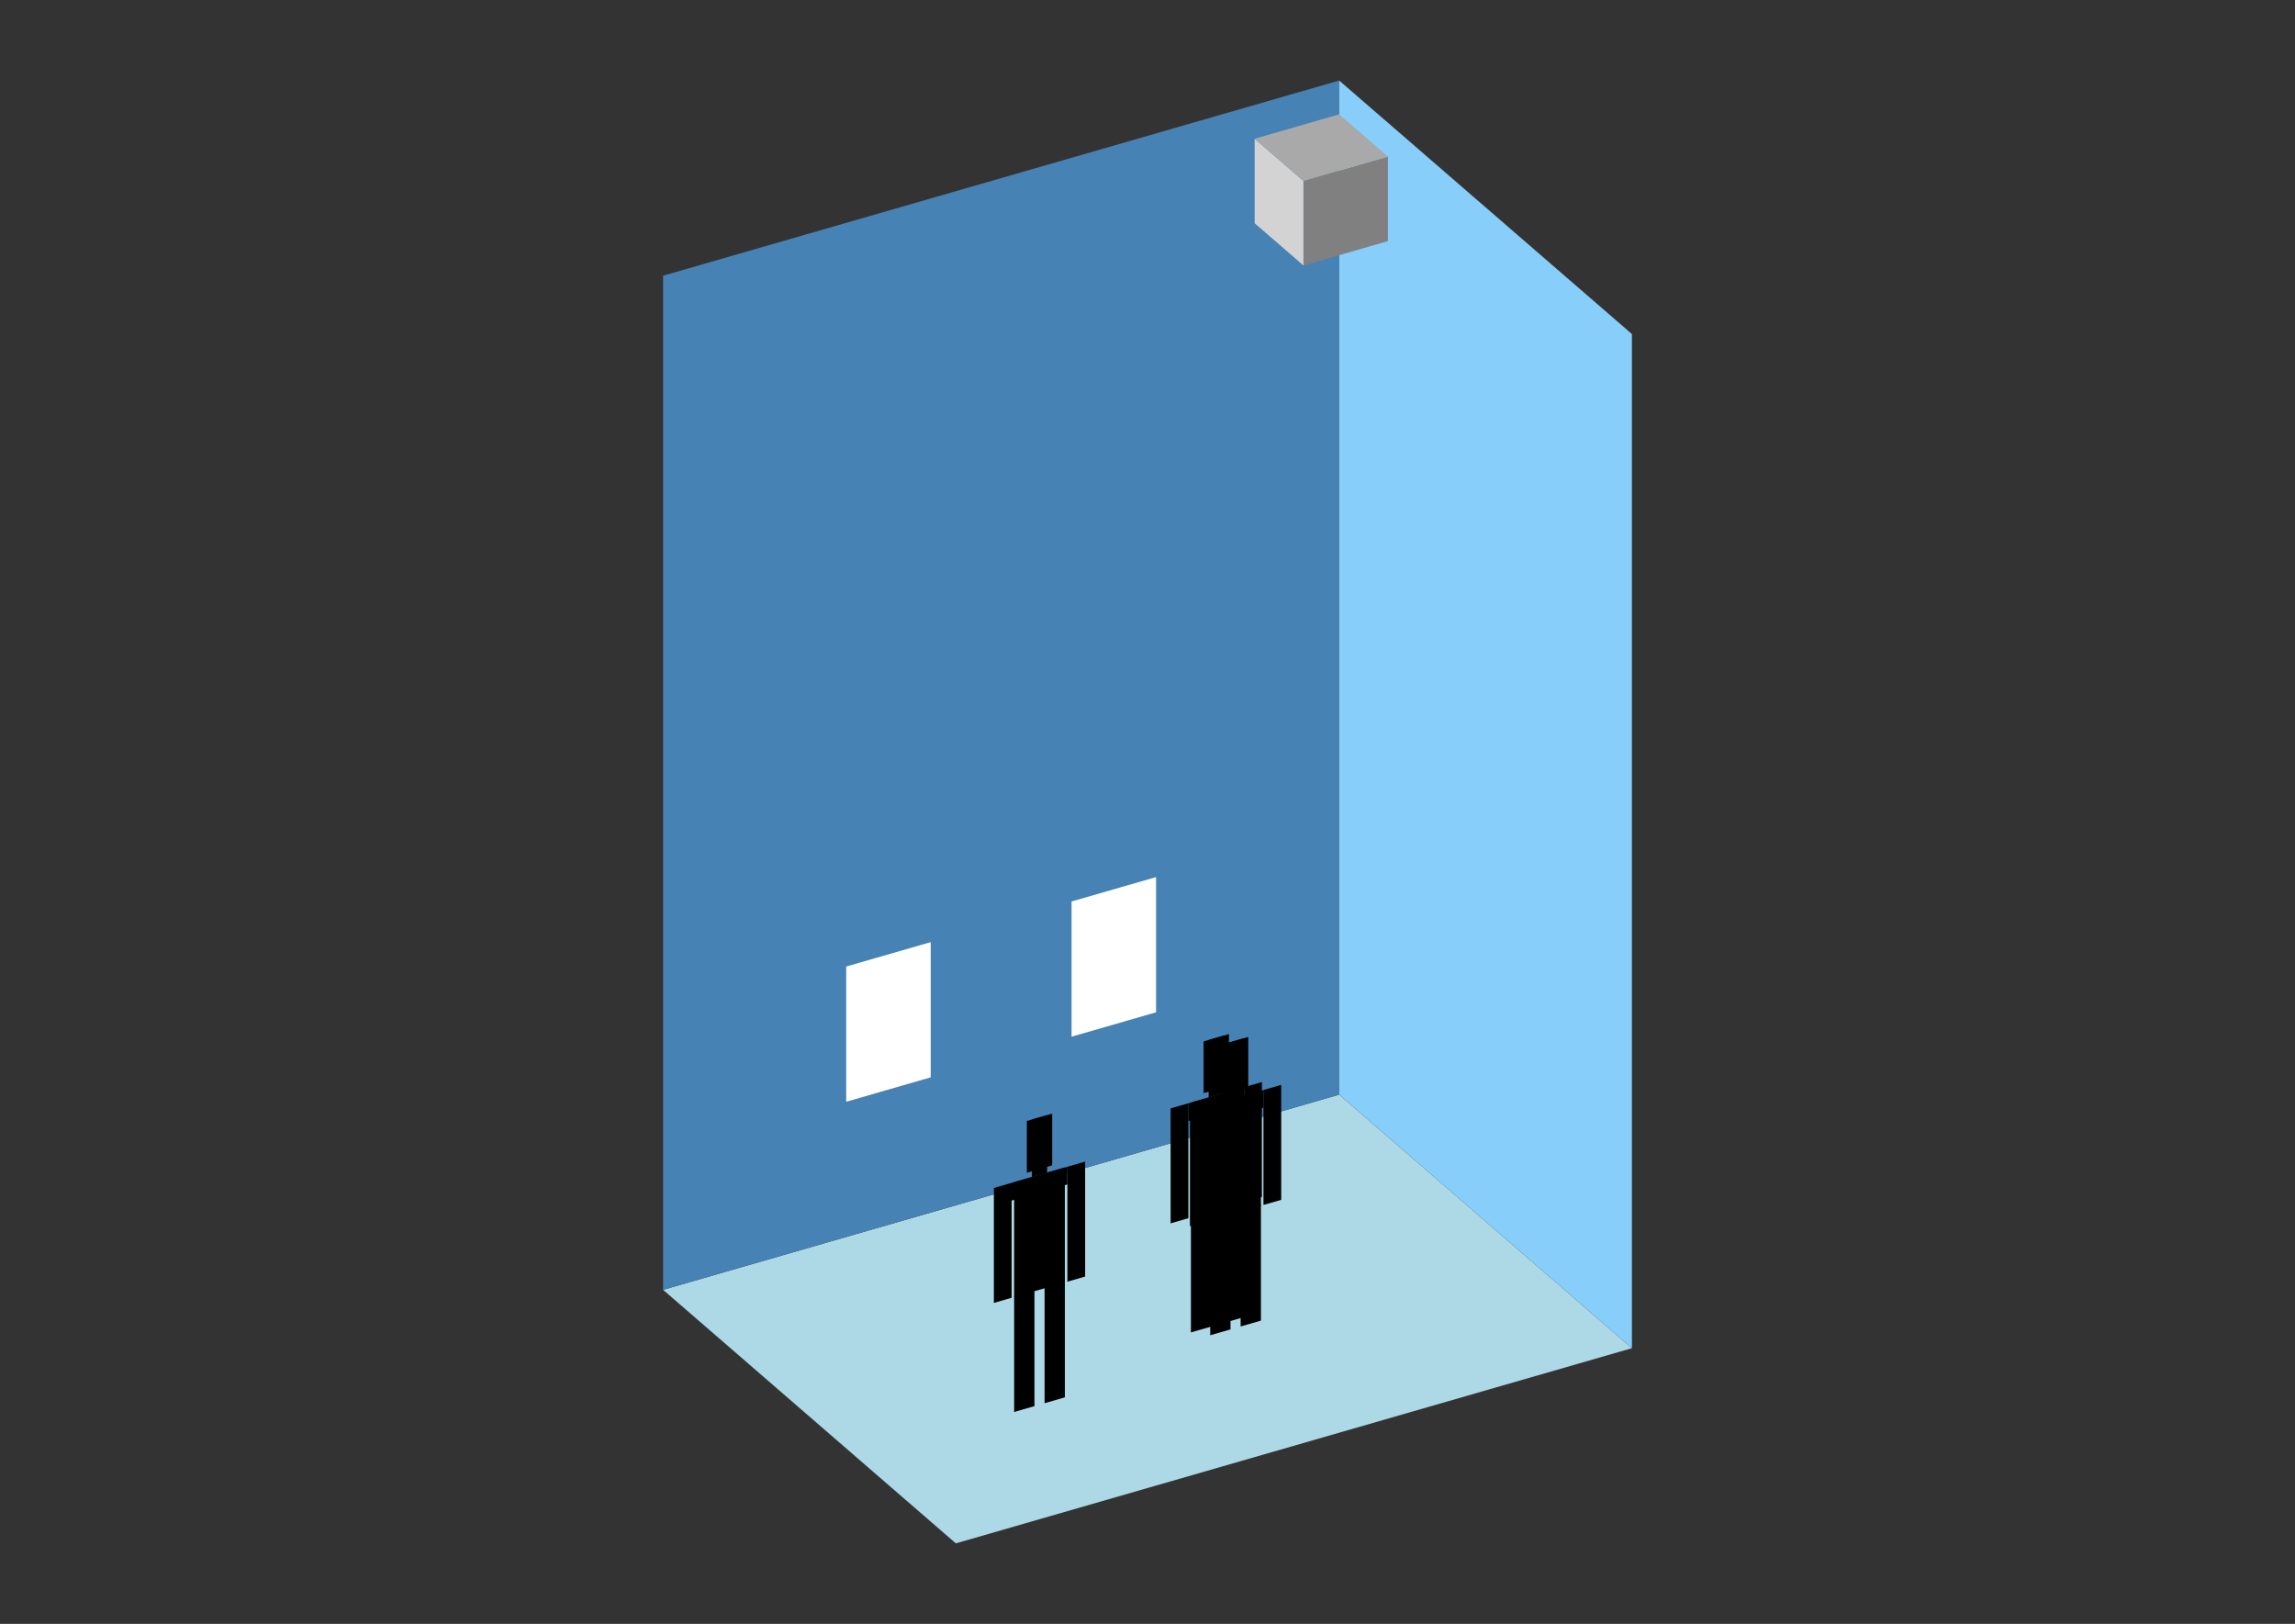 <?xml version="1.0" encoding="UTF-8"?>
<svg
  xmlns="http://www.w3.org/2000/svg"
  width="848"
  height="600"
  style="background-color:white"
>
  <rect width="100%" height="100%" fill="#333333" stroke="none"/>
  <polygon fill="lightblue" points="353.182,570.248 245.013,476.572 494.818,404.459 602.987,498.136" />
  <polygon fill="steelblue" points="245.013,476.572 245.013,101.864 494.818,29.752 494.818,404.459" />
  <polygon fill="lightskyblue" points="602.987,498.136 602.987,123.428 494.818,29.752 494.818,404.459" />
  <polygon fill="white" points="312.669,407.08 312.669,357.119 343.894,348.105 343.894,398.066" />
  <polygon fill="white" points="395.937,383.043 395.937,333.082 427.163,324.068 427.163,374.029" />
  <polygon fill="grey" points="481.621,98.094 481.621,66.869 512.846,57.855 512.846,89.08" />
  <polygon fill="lightgrey" points="481.621,98.094 481.621,66.869 463.592,51.256 463.592,82.482" />
  <polygon fill="darkgrey" points="481.621,66.869 463.592,51.256 494.818,42.242 512.846,57.855" />
  <polygon fill="hsl(324.0,50.0%,54.496%)" points="440.04,492.308 440.04,449.417 447.534,447.253 447.534,490.145" />
  <polygon fill="hsl(324.0,50.0%,54.496%)" points="458.775,486.9 458.775,444.008 451.281,446.172 451.281,489.063" />
  <polygon fill="hsl(324.0,50.0%,54.496%)" points="432.546,452.005 432.546,409.538 439.103,407.645 439.103,450.112" />
  <polygon fill="hsl(324.0,50.0%,54.496%)" points="459.712,444.162 459.712,401.696 466.269,399.803 466.269,442.27" />
  <polygon fill="hsl(324.0,50.0%,54.496%)" points="439.103,414.202 439.103,407.645 459.712,401.696 459.712,408.253" />
  <polygon fill="hsl(324.0,50.0%,54.496%)" points="440.04,449.841 440.04,407.374 458.775,401.966 458.775,444.433" />
  <polygon fill="hsl(324.0,50.0%,54.496%)" points="444.724,403.899 444.724,384.789 454.091,382.085 454.091,401.195" />
  <polygon fill="hsl(324.0,50.0%,54.496%)" points="446.597,405.482 446.597,384.248 452.218,382.626 452.218,403.859" />
  <polygon fill="hsl(324.0,50.0%,53.252%)" points="447.175,493.358 447.175,450.466 454.669,448.303 454.669,491.194" />
  <polygon fill="hsl(324.0,50.0%,53.252%)" points="465.91,487.949 465.91,445.058 458.416,447.221 458.416,490.113" />
  <polygon fill="hsl(324.0,50.0%,53.252%)" points="439.68,453.054 439.68,410.587 446.238,408.694 446.238,451.161" />
  <polygon fill="hsl(324.0,50.0%,53.252%)" points="466.847,445.212 466.847,402.745 473.404,400.852 473.404,443.319" />
  <polygon fill="hsl(324.0,50.0%,53.252%)" points="446.238,415.252 446.238,408.694 466.847,402.745 466.847,409.303" />
  <polygon fill="hsl(324.0,50.0%,53.252%)" points="447.175,450.891 447.175,408.424 465.91,403.016 465.91,445.482" />
  <polygon fill="hsl(324.0,50.0%,53.252%)" points="451.858,404.949 451.858,385.839 461.226,383.134 461.226,402.244" />
  <polygon fill="hsl(324.0,50.0%,53.252%)" points="453.732,406.531 453.732,385.298 459.353,383.675 459.353,404.909" />
  <polygon fill="hsl(324.0,50.0%,50.275%)" points="374.731,521.705 374.731,478.814 382.225,476.651 382.225,519.542" />
  <polygon fill="hsl(324.0,50.0%,50.275%)" points="393.466,516.297 393.466,473.405 385.972,475.569 385.972,518.46" />
  <polygon fill="hsl(324.0,50.0%,50.275%)" points="367.237,481.402 367.237,438.935 373.794,437.042 373.794,479.509" />
  <polygon fill="hsl(324.0,50.0%,50.275%)" points="394.403,473.56 394.403,431.093 400.96,429.2 400.96,471.667" />
  <polygon fill="hsl(324.0,50.0%,50.275%)" points="373.794,443.6 373.794,437.042 394.403,431.093 394.403,437.65" />
  <polygon fill="hsl(324.0,50.0%,50.275%)" points="374.731,479.239 374.731,436.772 393.466,431.363 393.466,473.83" />
  <polygon fill="hsl(324.0,50.0%,50.275%)" points="379.415,433.296 379.415,414.186 388.782,411.482 388.782,430.592" />
  <polygon fill="hsl(324.0,50.0%,50.275%)" points="381.288,434.879 381.288,413.645 386.909,412.023 386.909,433.256" />
</svg>
